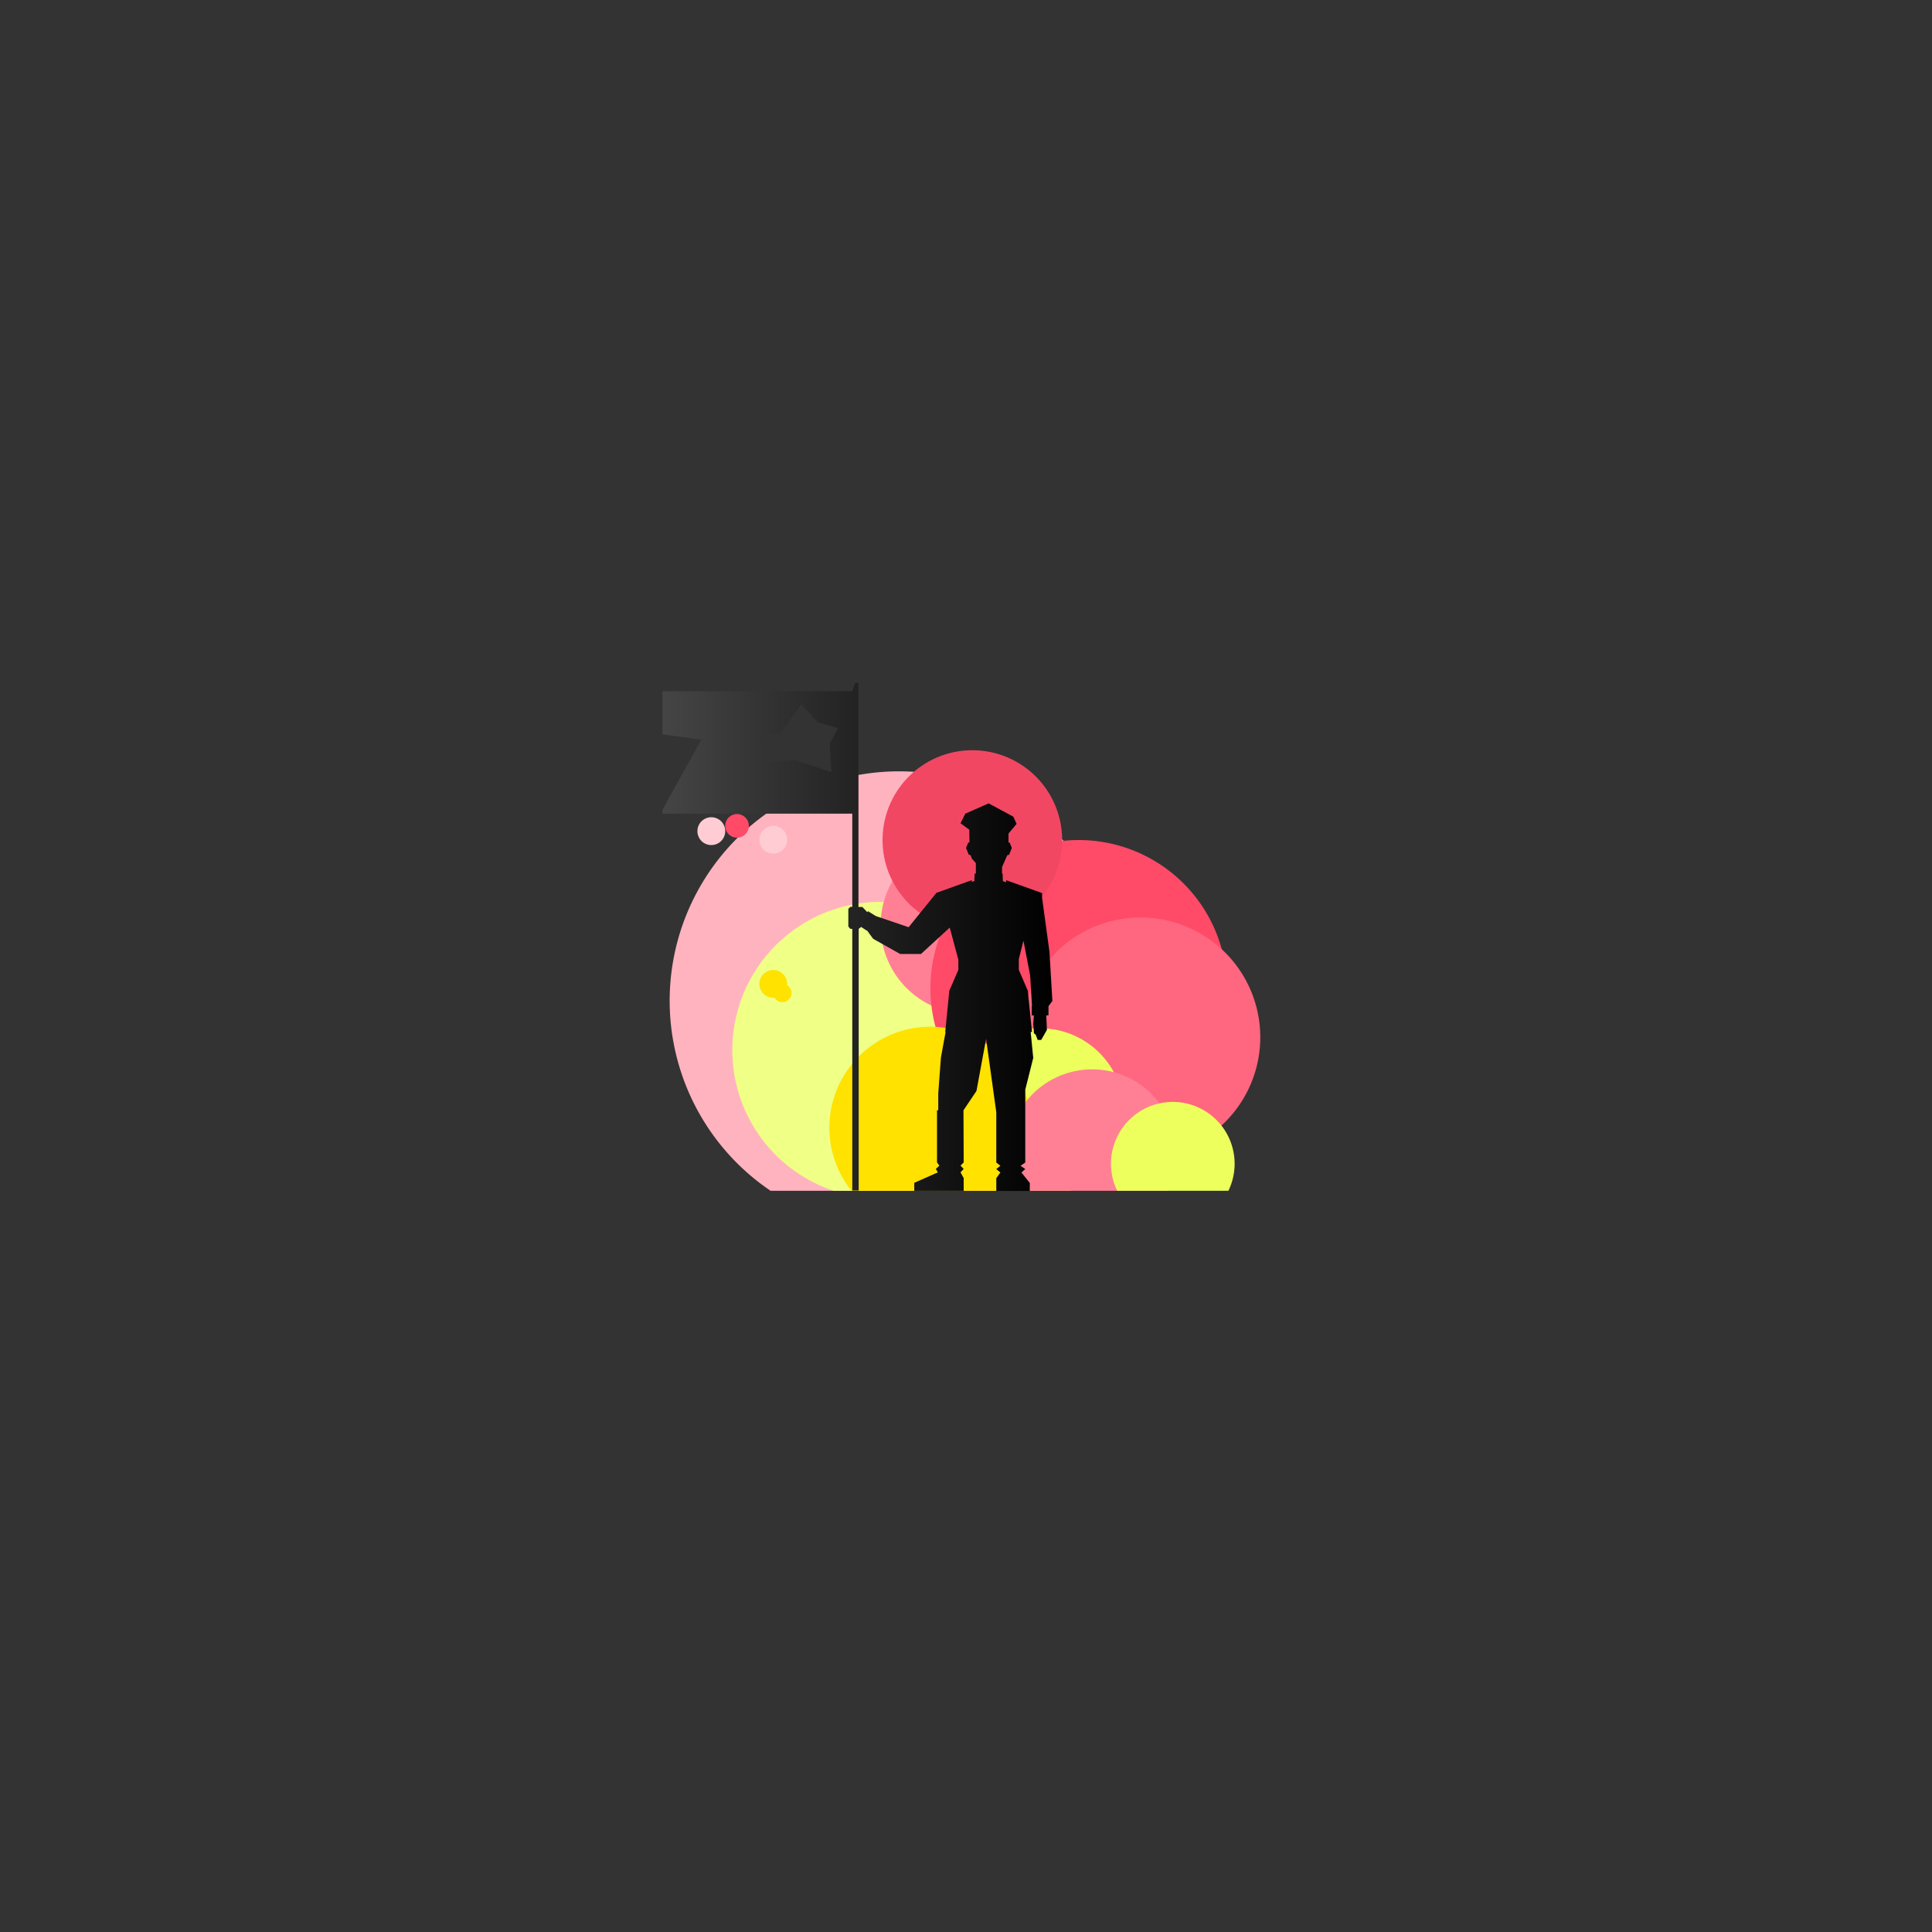 <svg id="Layer_1" data-name="Layer 1" xmlns="http://www.w3.org/2000/svg" xmlns:xlink="http://www.w3.org/1999/xlink" viewBox="0 0 500 500"><rect x="0" y="0" width="500" height="500" fill="#333333" stroke="none"/><defs><style>.cls-1{fill:#ffb3bf;}.cls-2{fill:#f0ff85;}.cls-3{fill:#ff8094;}.cls-4{fill:#ff4a68;}.cls-5{fill:#ff667f;}.cls-6{fill:#ecff5c;}.cls-7{fill:#ffe200;}.cls-8{fill:#f24763;}.cls-9{fill:#ffccd4;}.cls-10{fill:url(#linear-gradient);}.cls-11{fill:none;}</style><linearGradient id="linear-gradient" x1="171.44" y1="242.49" x2="272.37" y2="242.49" gradientUnits="userSpaceOnUse"><stop offset="0" stop-color="#454545"/><stop offset="1"/></linearGradient></defs><title>icon-41Artboard 7</title><path class="cls-1" d="M199.42,308.17h66.52a59.37,59.37,0,1,0-66.52,0Z"/><path class="cls-2" d="M215.72,308.17h24.36a38.38,38.38,0,1,0-24.36,0Z"/><path class="cls-3" d="M227.9,239.48a22.95,22.95,0,1,1,22.94,22.95,22.94,22.94,0,0,1-22.94-22.95"/><path class="cls-4" d="M240.79,255.78a38.38,38.38,0,1,1,38.38,38.38,38.38,38.38,0,0,1-38.38-38.38"/><path class="cls-5" d="M264.16,268.44a31,31,0,1,1,31,31,31,31,0,0,1-31-31"/><path class="cls-6" d="M261.32,308.17H277a21.76,21.76,0,1,0-15.69,0Z"/><path class="cls-7" d="M261.21,308.17a26.14,26.14,0,1,0-40.85,0Z"/><path class="cls-3" d="M302.15,308.17a21.76,21.76,0,1,0-39,0Z"/><path class="cls-8" d="M228.4,217.4a23.24,23.24,0,1,1,23.24,23.24A23.24,23.24,0,0,1,228.4,217.4"/><path class="cls-6" d="M317.91,308.17a16,16,0,1,0-28.78,0Z"/><path class="cls-9" d="M180.49,215.11a3.6,3.6,0,1,1,3.6,3.59,3.59,3.59,0,0,1-3.6-3.59"/><path class="cls-9" d="M196.54,217.32a3.59,3.59,0,1,1,3.6,3.6,3.59,3.59,0,0,1-3.6-3.6"/><path class="cls-4" d="M187.68,213.73a3.06,3.06,0,1,1,3.06,3.06,3.06,3.06,0,0,1-3.06-3.06"/><path class="cls-7" d="M196.52,254.63a3.59,3.59,0,1,1,3.59,3.59,3.59,3.59,0,0,1-3.59-3.59"/><path class="cls-7" d="M200.12,257a2.37,2.37,0,1,1,2.37,2.37,2.37,2.37,0,0,1-2.37-2.37"/><path class="cls-10" d="M271.6,246.34l-1.91-14v-1.21l-9.3-3.34v.53l-.85-.28-.06-2-.15.06v-1.7l1.34-3.05.49-.14.7-1.75-.56-1.41H261l0-1.53h0v-.8l2.09-2.5-.83-1.86-6.4-3.45-6.05,2.67-1.23,2.48,2.27,1.66v.6l0-.07.05,2.78h-.32l-.57,1.41.7,1.75.49.14.3.86,1.05,1.18v2.79l-.33-.14-.06,2-.66.22v-.46l-9.3,3.34v.19l-.05,0-7,8.65-8.52-2.9h0l-2-1.25-.17.27-1.29-1.36h-1v-58h-.83l-.83,2.16H171.44v11.18l10.08,1.35-10.08,18.17v1h49.13v24.11h-.51l-.51.51v4.57l.51.62h.51v67.71h1.66V240.39l.62-.5,1.55,1,0-.07,1.57,2.14,7,3.94h5.37l7.45-6.84,2.23,8.3V251l-2.34,5.39-1.06,10.72h.09l-.63,3.46-.59,3.25,0,.08-.67,9.06v4.37h-.32v13.5l.61.84-.92.85.52.89-6.1,2.7v2.08h12.79v-3.31l-.81-1.47.81-.89-.81-.85.81-.84-.05-13h0v-.49h0l3.36-5,2.49-13.48,2.64,19v13l1.05.84-1.05.85,1.05.89-1.05,1.47v3.31h8.67v-2.08l-2.17-2.7,1-.89-1.22-.85,1.22-.84v-13.5h0V282l2.06-8.21-.66-6.71h.34L266,256.41,263.67,251h0V248.2h0l1.2-4.75,1.73,9,.48,7.85v.1H267v2.39h.56l-.15,2.18.17,2.44.46.36.51,1.36h.91l1.48-2.59-.16-3.76h.57v-.24h0v-2.14l1-1.37Zm-56.88-53.84.44,7.33-9.68-3.22-7.65.9,1.56-3.35L195.63,190h6.25l5.47-7.73,4.22,4.64,5.31,1.55Z"/><ellipse class="cls-11" cx="250" cy="250" rx="112.5" ry="79.01"/></svg>